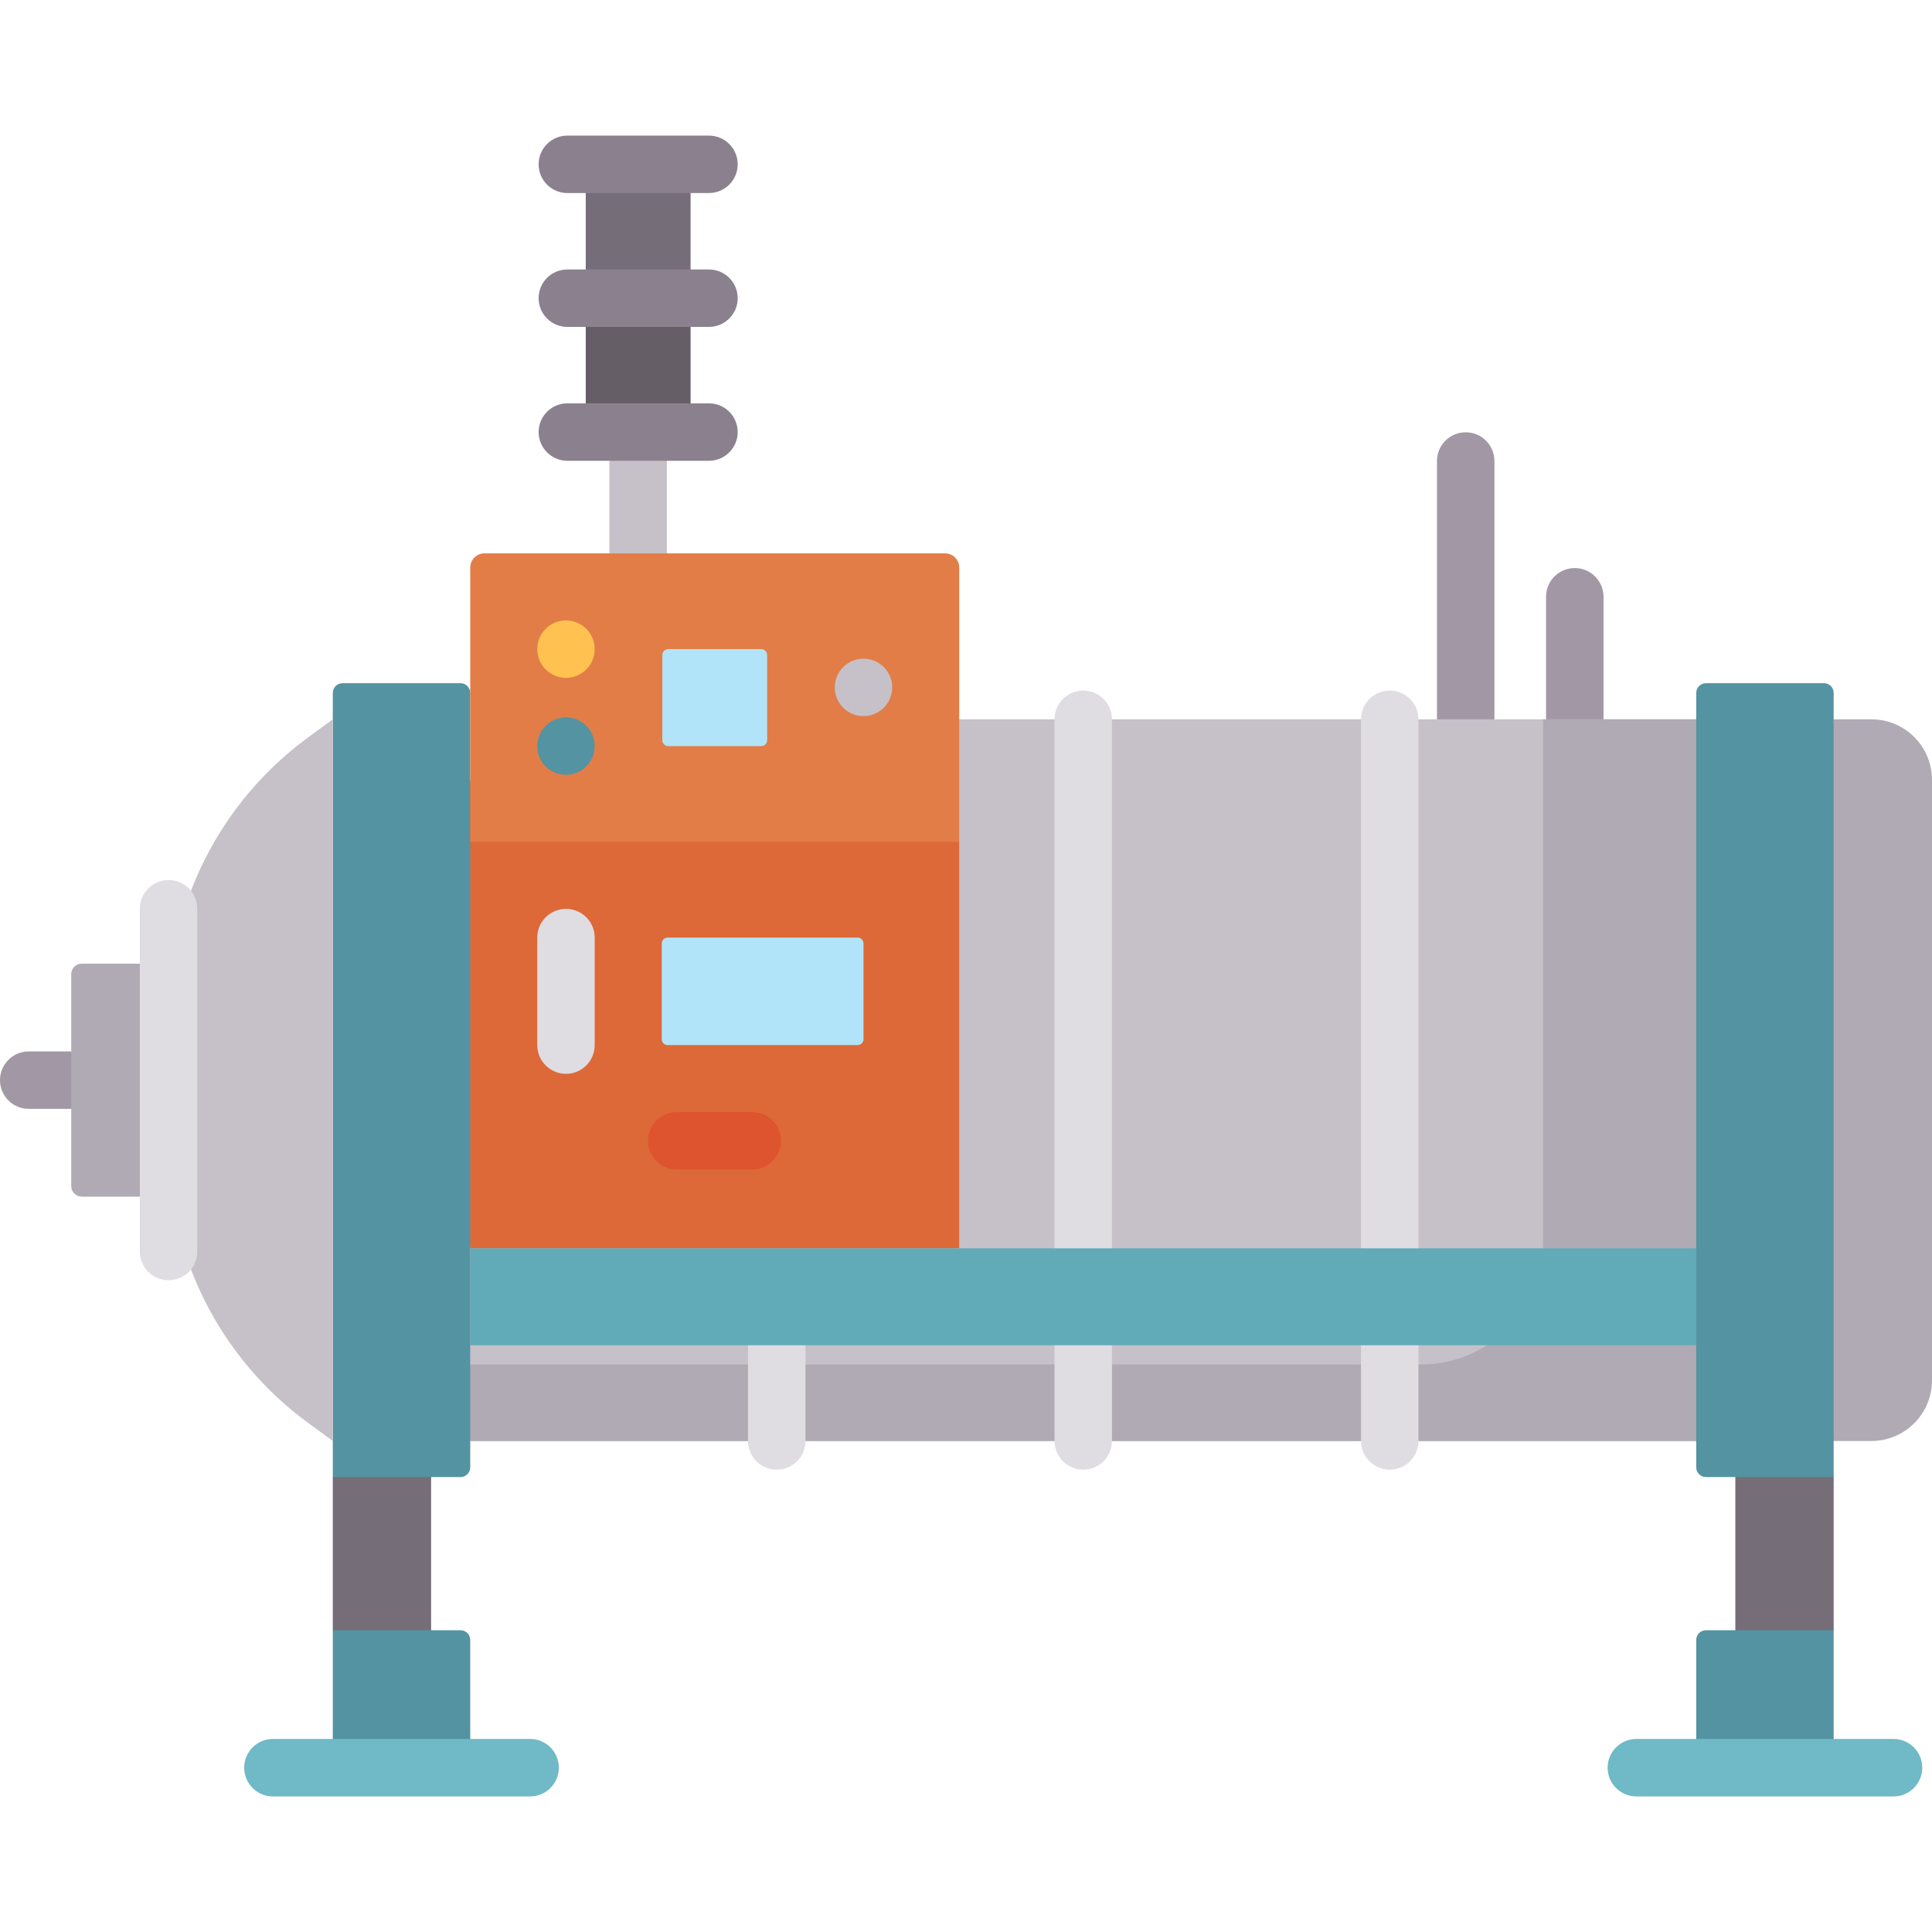 <svg width="48" height="48" viewBox="0 0 48 48" fill="none" xmlns="http://www.w3.org/2000/svg">
<path d="M10.711 35.013L8.268 36.697V40.503L10.711 42.188V35.013Z" fill="#756E78"/>
<path d="M43.114 35.013L45.557 36.697V40.503L43.114 42.188V35.013Z" fill="#756E78"/>
<path d="M44.475 35.801H46.494C47.326 35.801 48 35.126 48 34.294V19.377C48 18.545 47.326 17.871 46.494 17.871H45.557L44.475 35.801Z" fill="#AFAAB4"/>
<path d="M1.77 27.549H0.714C0.319 27.549 0 27.23 0 26.836C0 26.442 0.319 26.122 0.714 26.122H1.77C2.164 26.122 2.484 26.442 2.484 26.836C2.484 27.23 2.164 27.549 1.77 27.549Z" fill="#A298A5"/>
<path d="M36.415 18.68C36.021 18.68 35.701 18.36 35.701 17.966V11.454C35.701 11.059 36.021 10.74 36.415 10.74C36.809 10.74 37.129 11.059 37.129 11.454V17.966C37.129 18.36 36.809 18.68 36.415 18.68Z" fill="#A298A5"/>
<path d="M39.125 18.68C38.731 18.68 38.411 18.36 38.411 17.966V14.826C38.411 14.432 38.731 14.113 39.125 14.113C39.519 14.113 39.839 14.432 39.839 14.826V17.966C39.839 18.36 39.519 18.68 39.125 18.68Z" fill="#A298A5"/>
<path d="M15.855 14.462C15.461 14.462 15.141 14.143 15.141 13.749V10.734C15.141 10.34 15.461 10.021 15.855 10.021C16.249 10.021 16.568 10.34 16.568 10.734V13.749C16.568 14.143 16.249 14.462 15.855 14.462Z" fill="#C6C1C8"/>
<path d="M14.553 4.082H17.157V7.408H14.553V4.082Z" fill="#756E78"/>
<path d="M14.553 7.408H17.157V10.734H14.553V7.408Z" fill="#665E66"/>
<path d="M17.614 8.122H14.095C13.701 8.122 13.382 7.802 13.382 7.408C13.382 7.014 13.701 6.695 14.095 6.695H17.614C18.008 6.695 18.328 7.014 18.328 7.408C18.328 7.802 18.008 8.122 17.614 8.122Z" fill="#8B818E"/>
<path d="M17.614 4.796H14.095C13.701 4.796 13.382 4.476 13.382 4.082C13.382 3.688 13.701 3.369 14.095 3.369H17.614C18.008 3.369 18.328 3.688 18.328 4.082C18.328 4.476 18.008 4.796 17.614 4.796Z" fill="#8B818E"/>
<path d="M17.614 11.448H14.095C13.701 11.448 13.382 11.128 13.382 10.734C13.382 10.34 13.701 10.021 14.095 10.021H17.614C18.008 10.021 18.328 10.34 18.328 10.734C18.328 11.128 18.008 11.448 17.614 11.448Z" fill="#8B818E"/>
<path d="M23.832 17.871L10.532 20.916L11.683 35.801H42.142V17.871H23.832Z" fill="#C6C1C8"/>
<path d="M23.832 31.015H11.683L10.532 19.25L23.832 20.916V31.015Z" fill="#DD6938"/>
<path d="M38.337 17.871V30.875C38.337 32.544 36.983 33.898 35.313 33.898H10.895L11.683 35.801H42.142L42.93 17.871H38.337V17.871Z" fill="#AFAAB4"/>
<path d="M11.442 36.697H8.268V17.216C8.268 17.082 8.377 16.974 8.51 16.974H11.442C11.575 16.974 11.683 17.082 11.683 17.216V36.456C11.683 36.589 11.575 36.697 11.442 36.697Z" fill="#5493A2"/>
<path d="M11.442 40.503H8.268V43.918H11.683V40.745C11.683 40.611 11.575 40.503 11.442 40.503Z" fill="#5493A2"/>
<path d="M42.384 40.503H45.557V43.918H42.142V40.745C42.142 40.611 42.25 40.503 42.384 40.503Z" fill="#5493A2"/>
<path d="M45.557 36.697H42.384C42.25 36.697 42.142 36.589 42.142 36.456V17.216C42.142 17.082 42.25 16.974 42.384 16.974H45.316C45.449 16.974 45.557 17.082 45.557 17.216V36.697Z" fill="#5493A2"/>
<path d="M7.649 35.347L8.268 35.801V17.871L7.649 18.325C5.473 19.92 4.187 22.456 4.187 25.154V28.518C4.187 31.216 5.473 33.752 7.649 35.347Z" fill="#C6C1C8"/>
<path d="M4.187 29.73H2.03C1.887 29.73 1.77 29.613 1.77 29.47V24.202C1.77 24.059 1.886 23.942 2.03 23.942H4.187V29.73H4.187Z" fill="#AFAAB4"/>
<path d="M16.441 25.819V23.44C16.441 23.36 16.506 23.294 16.586 23.294H21.307C21.388 23.294 21.453 23.36 21.453 23.44V25.819C21.453 25.9 21.388 25.965 21.307 25.965H16.586C16.506 25.965 16.441 25.9 16.441 25.819Z" fill="#B1E4F9"/>
<path d="M23.832 20.916H11.683V14.101C11.683 13.906 11.841 13.748 12.035 13.748H23.48C23.674 13.748 23.832 13.906 23.832 14.101V20.916Z" fill="#E27D47"/>
<path d="M16.456 18.391V16.273C16.456 16.192 16.521 16.127 16.602 16.127H18.914C18.994 16.127 19.059 16.192 19.059 16.273V18.391C19.059 18.472 18.994 18.537 18.914 18.537H16.602C16.521 18.537 16.456 18.472 16.456 18.391Z" fill="#B1E4F9"/>
<path d="M13.171 44.632H6.781C6.387 44.632 6.067 44.312 6.067 43.918C6.067 43.524 6.387 43.204 6.781 43.204H13.171C13.565 43.204 13.884 43.524 13.884 43.918C13.884 44.312 13.565 44.632 13.171 44.632Z" fill="#70B9C6"/>
<path d="M47.044 44.632H40.655C40.261 44.632 39.941 44.312 39.941 43.918C39.941 43.524 40.261 43.204 40.655 43.204H47.044C47.439 43.204 47.758 43.524 47.758 43.918C47.758 44.312 47.439 44.632 47.044 44.632Z" fill="#70B9C6"/>
<path d="M4.187 31.807C3.793 31.807 3.474 31.488 3.474 31.094V22.578C3.474 22.184 3.793 21.864 4.187 21.864C4.581 21.864 4.901 22.184 4.901 22.578V31.094C4.901 31.488 4.581 31.807 4.187 31.807Z" fill="#DFDDE2"/>
<path d="M18.689 29.057H16.811C16.417 29.057 16.097 28.738 16.097 28.344C16.097 27.949 16.417 27.63 16.811 27.63H18.689C19.083 27.63 19.402 27.95 19.402 28.344C19.402 28.738 19.083 29.057 18.689 29.057Z" fill="#DD542E"/>
<path d="M14.062 26.679C13.668 26.679 13.348 26.359 13.348 25.965V23.294C13.348 22.9 13.668 22.581 14.062 22.581C14.456 22.581 14.775 22.9 14.775 23.294V25.965C14.775 26.359 14.456 26.679 14.062 26.679Z" fill="#DFDDE2"/>
<path d="M14.062 16.841C14.456 16.841 14.775 16.521 14.775 16.127C14.775 15.733 14.456 15.414 14.062 15.414C13.668 15.414 13.348 15.733 13.348 16.127C13.348 16.521 13.668 16.841 14.062 16.841Z" fill="#FFC250"/>
<path d="M21.453 17.792C21.847 17.792 22.167 17.473 22.167 17.078C22.167 16.684 21.847 16.365 21.453 16.365C21.059 16.365 20.74 16.684 20.74 17.078C20.74 17.473 21.059 17.792 21.453 17.792Z" fill="#C6C1C8"/>
<path d="M14.062 19.25C14.456 19.25 14.775 18.931 14.775 18.537C14.775 18.143 14.456 17.823 14.062 17.823C13.668 17.823 13.348 18.143 13.348 18.537C13.348 18.931 13.668 19.25 14.062 19.25Z" fill="#5493A2"/>
<path d="M26.913 31.728C26.519 31.728 26.199 31.409 26.199 31.015V17.871C26.199 17.477 26.519 17.157 26.913 17.157C27.307 17.157 27.626 17.477 27.626 17.871V31.015C27.626 31.409 27.307 31.728 26.913 31.728Z" fill="#DFDDE2"/>
<path d="M34.528 31.728C34.133 31.728 33.814 31.409 33.814 31.015V17.871C33.814 17.477 34.133 17.157 34.528 17.157C34.922 17.157 35.241 17.477 35.241 17.871V31.015C35.241 31.409 34.922 31.728 34.528 31.728Z" fill="#DFDDE2"/>
<path d="M26.913 36.514C26.519 36.514 26.199 36.195 26.199 35.801V33.422C26.199 33.028 26.519 32.709 26.913 32.709C27.307 32.709 27.626 33.028 27.626 33.422V35.801C27.626 36.195 27.307 36.514 26.913 36.514Z" fill="#DFDDE2"/>
<path d="M19.298 36.514C18.904 36.514 18.584 36.195 18.584 35.801V33.422C18.584 33.028 18.904 32.709 19.298 32.709C19.692 32.709 20.012 33.028 20.012 33.422V35.801C20.012 36.195 19.692 36.514 19.298 36.514Z" fill="#DFDDE2"/>
<path d="M34.528 36.514C34.133 36.514 33.814 36.195 33.814 35.801V33.422C33.814 33.028 34.133 32.709 34.528 32.709C34.922 32.709 35.241 33.028 35.241 33.422V35.801C35.241 36.195 34.922 36.514 34.528 36.514Z" fill="#DFDDE2"/>
<path d="M11.683 31.015H42.142V33.422H11.683V31.015Z" fill="#61AAB7"/>
</svg>

